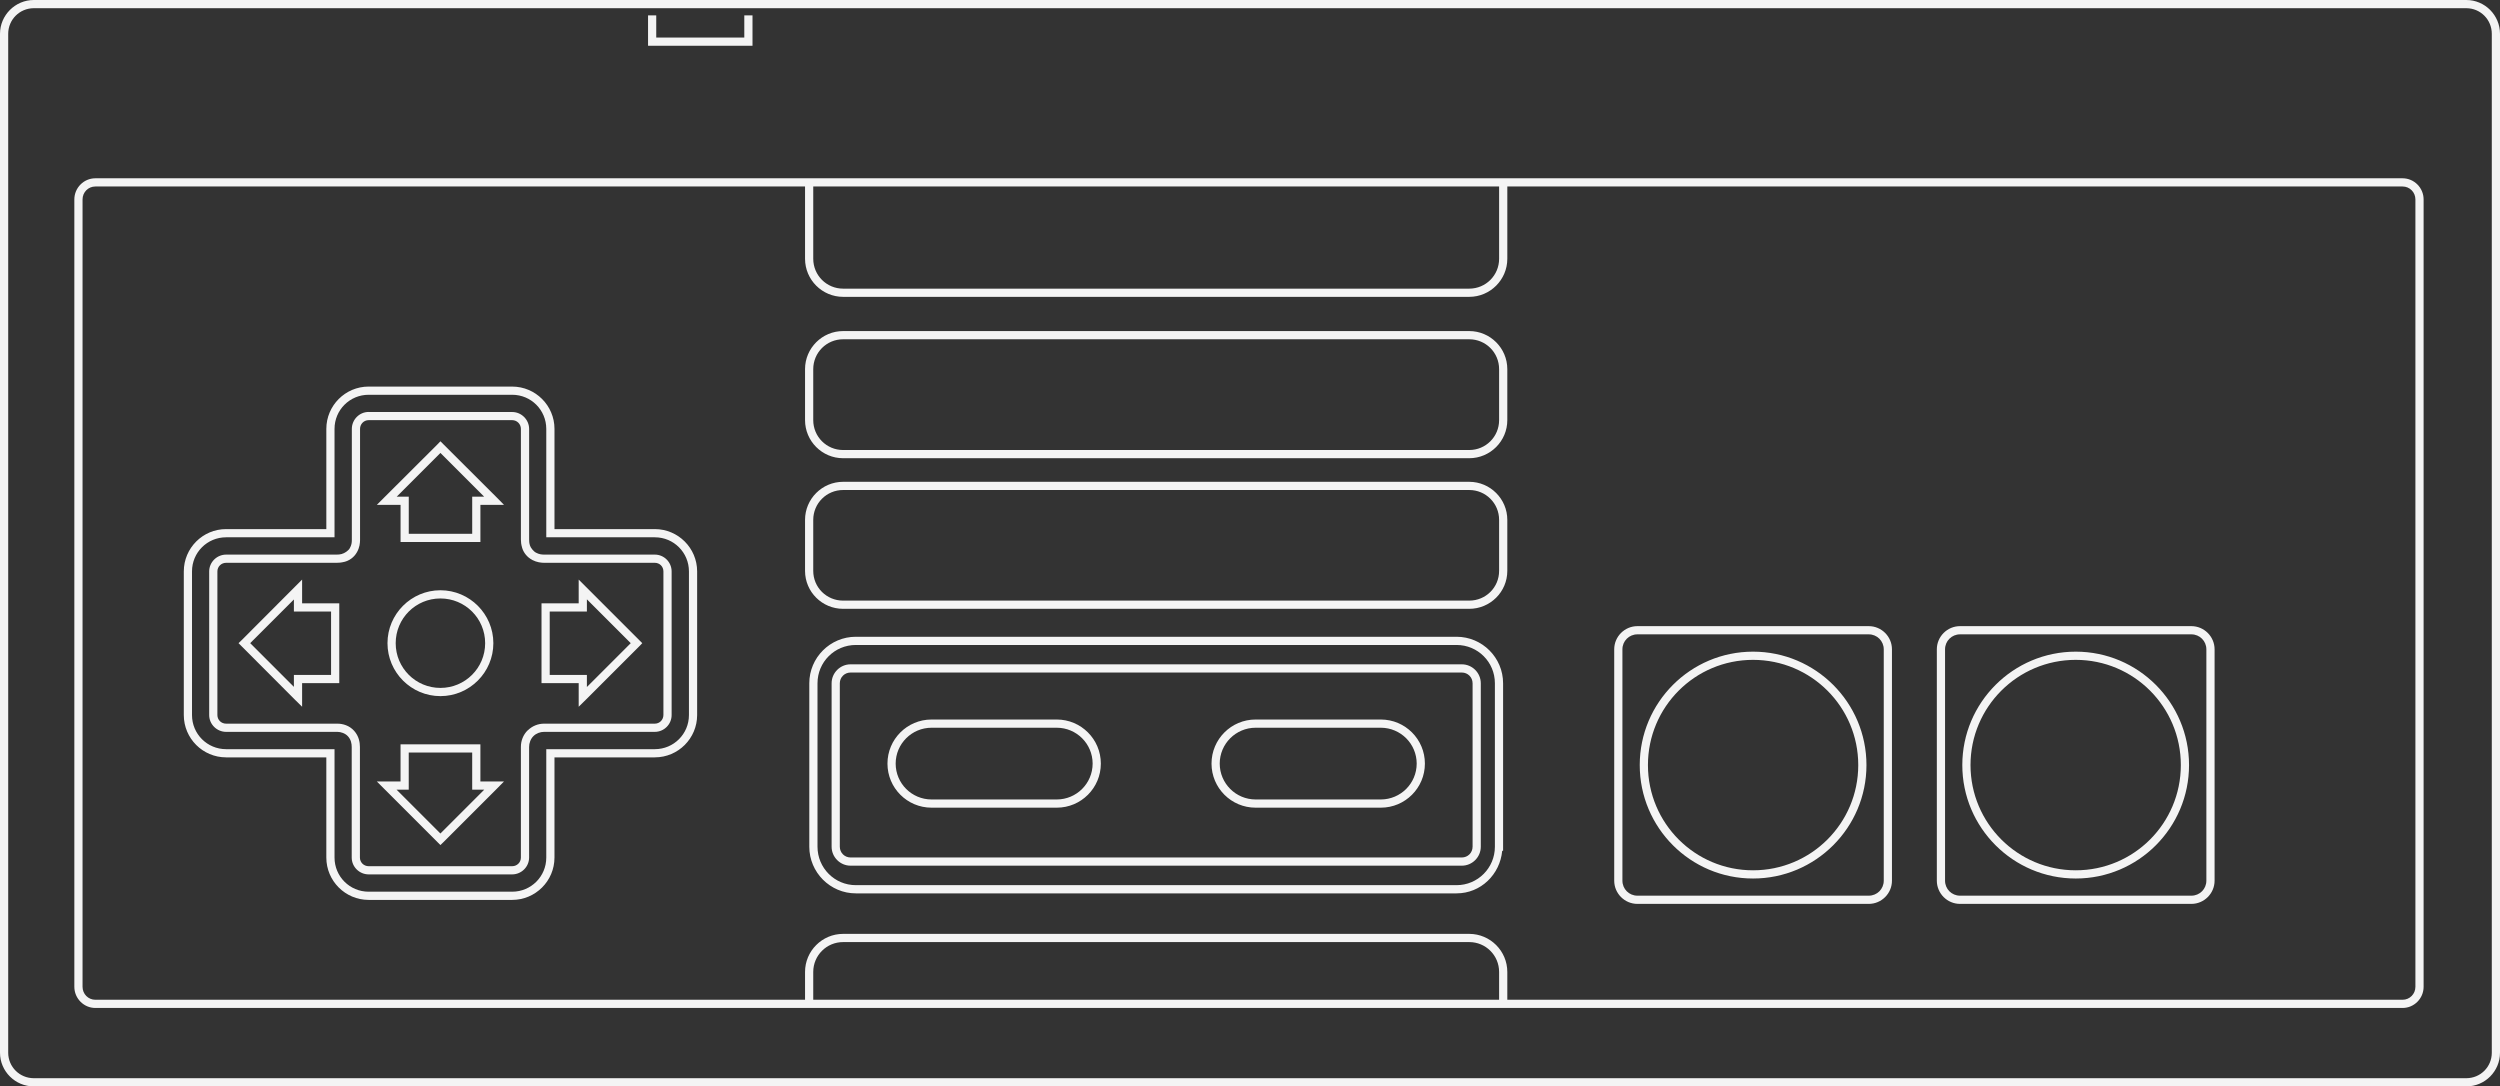 <?xml version="1.0" encoding="UTF-8" standalone="no"?>
<!-- Generator: Adobe Illustrator 13.0.0, SVG Export Plug-In . SVG Version: 6.00 Build 14948)  -->

<svg
   xmlns:ns="&amp;ns_sfw;"
   xmlns:dc="http://purl.org/dc/elements/1.1/"
   xmlns:cc="http://creativecommons.org/ns#"
   xmlns:rdf="http://www.w3.org/1999/02/22-rdf-syntax-ns#"
   xmlns:svg="http://www.w3.org/2000/svg"
   xmlns="http://www.w3.org/2000/svg"
   xmlns:sodipodi="http://sodipodi.sourceforge.net/DTD/sodipodi-0.dtd"
   xmlns:inkscape="http://www.inkscape.org/namespaces/inkscape"
   version="1.2"
   id="Layer_3"
   x="0px"
   y="0px"
   width="574.771"
   height="249.774"
   viewBox="0 0 574.771 249.774"
   xml:space="preserve"
   inkscape:version="0.91 r13725"
   sodipodi:docname="controller.svg"><rect x="0" y="0" width="574.771" height="249.774" fill="#333333" stroke="none"/><defs
     id="defs30" /><sodipodi:namedview
     pagecolor="#ffffff"
     bordercolor="#666666"
     borderopacity="1"
     objecttolerance="10"
     gridtolerance="10"
     guidetolerance="10"
     inkscape:pageopacity="0"
     inkscape:pageshadow="2"
     inkscape:window-width="1920"
     inkscape:window-height="1017"
     id="namedview28"
     showgrid="false"
     fit-margin-top="0"
     fit-margin-left="0"
     fit-margin-right="0"
     fit-margin-bottom="0"
     inkscape:zoom="0.48145317"
     inkscape:cx="287.49351"
     inkscape:cy="118.099"
     inkscape:window-x="-8"
     inkscape:window-y="-8"
     inkscape:window-maximized="1"
     inkscape:current-layer="Layer_3" /><path
     id="path3"
     d="M 7.78,0 C 3.498,0 0,3.499 0,7.779 l 0,234.245 c 0,4.282 3.498,7.75 7.78,7.75 l 559.24,0 c 4.282,0 7.751,-3.468 7.751,-7.75 l 0,-234.245 C 574.771,3.498 571.301,0 567.018,0 L 7.78,0 l 0,0 z m 0,1.886 559.24,0 c 3.264,0 5.865,2.631 5.865,5.893 l 0,234.245 c 0,3.263 -2.602,5.864 -5.865,5.864 l -559.24,0 c -3.264,0 -5.894,-2.604 -5.894,-5.865 l 0,-234.245 C 1.887,4.516 4.517,1.885 7.78,1.886 l 0,0 z"
     inkscape:connector-curvature="0"
     style="fill:#f4f4f4" /><path
     id="path5"
     d="m 21.925,40.99 c -2.666,0 -4.833,2.196 -4.833,4.863 l 0,181.023 c 0,2.665 2.167,4.862 4.833,4.862 l 530.452,0 c 2.665,0 4.832,-2.197 4.832,-4.862 l 0,-181.023 c 0,-2.667 -2.167,-4.863 -4.832,-4.863 l -530.452,0 0,0 z m 0,1.886 530.452,0 c 1.644,0 2.947,1.33 2.947,2.977 l 0,181.023 c 0,1.646 -1.304,2.976 -2.947,2.976 l -530.452,0 c -1.647,0 -2.947,-1.33 -2.947,-2.976 l 0,-181.023 c 0,-1.647 1.301,-2.977 2.947,-2.977 z"
     inkscape:connector-curvature="0"
     style="fill:#f4f4f4" /><path
     id="path7"
     d="m 196.762,146.398 c -5.901,0 -10.698,4.797 -10.698,10.696 l 0,37.572 c 0,5.9 4.798,10.727 10.698,10.727 l 138.117,0 c 5.566,0 9.99,-4.346 10.489,-9.782 l 0.207,0 0,-0.944 0,-37.572 c 0,-5.899 -4.797,-10.696 -10.696,-10.696 l -138.117,0 0,-0.001 z m 0,1.886 138.117,0 c 4.882,0 8.81,3.93 8.81,8.81 l 0,36.63 0,0.942 c 0,4.88 -3.928,8.84 -8.81,8.84 l -138.117,0 c -4.881,0 -8.811,-3.96 -8.811,-8.84 l 0,-37.572 c 0,-4.88 3.929,-8.81 8.811,-8.81 z"
     inkscape:connector-curvature="0"
     style="fill:#f4f4f4" /><path
     id="path9"
     d="m 195.555,152.734 c -2.397,0 -4.361,1.965 -4.361,4.36 l 0,37.571 c 0,2.398 1.965,4.362 4.361,4.362 l 140.531,0 c 2.396,0 4.361,-1.965 4.361,-4.362 l 0,-37.57 c 0,-2.396 -1.965,-4.36 -4.361,-4.36 l -140.531,0 z m 0,1.887 140.531,0 c 1.377,0 2.475,1.1 2.475,2.474 l 0,37.571 c 0,1.379 -1.098,2.477 -2.475,2.477 l -140.531,0 c -1.376,0 -2.476,-1.099 -2.476,-2.477 l 0,-37.571 c 0.001,-1.374 1.098,-2.474 2.476,-2.474 z"
     inkscape:connector-curvature="0"
     style="fill:#f4f4f4" /><path
     id="path11"
     d="m 193.838,110.772 c -4.821,0 -8.752,3.93 -8.752,8.752 l 0,11.728 c 0,4.823 3.931,8.722 8.752,8.722 l 143.952,0 c 4.824,0 8.753,-3.899 8.753,-8.722 l 0,-11.728 c 0,-4.822 -3.929,-8.752 -8.753,-8.752 l -143.952,0 z m 0,1.886 143.952,0 c 3.807,0 6.867,3.063 6.867,6.866 l 0,11.728 c 0,3.802 -3.061,6.835 -6.867,6.835 l -143.952,0 c -3.802,0 -6.866,-3.034 -6.866,-6.835 l 0,-11.728 c 0,-3.803 3.065,-6.866 6.866,-6.866 z"
     inkscape:connector-curvature="0"
     style="fill:#f4f4f4" /><path
     id="path13"
     d="m 193.838,76.116 c -4.821,0 -8.752,3.931 -8.752,8.752 l 0,11.729 c 0,4.822 3.931,8.752 8.752,8.752 l 143.952,0 c 4.824,0 8.753,-3.931 8.753,-8.752 l 0,-11.731 c 0,-4.82 -3.929,-8.751 -8.753,-8.751 l -143.952,0 0,0.001 z m 0,1.886 143.952,0 c 3.807,0 6.867,3.065 6.867,6.866 l 0,11.729 c 0,3.803 -3.061,6.866 -6.867,6.866 l -143.952,0 c -3.802,0 -6.866,-3.063 -6.866,-6.866 l 0,-11.729 c 0,-3.801 3.065,-6.866 6.866,-6.866 z"
     inkscape:connector-curvature="0"
     style="fill:#f4f4f4" /><path
     id="path15"
     d="m 185.087,41.933 0,17.563 c 0,4.821 3.932,8.752 8.752,8.752 l 143.953,0 c 4.824,0 8.753,-3.932 8.753,-8.752 l 0,-17.563 -1.886,0 0,17.563 c 0,3.803 -3.063,6.866 -6.867,6.866 l -143.953,0 c -3.801,0 -6.866,-3.064 -6.866,-6.866 l 0,-17.563 -1.886,0 z"
     inkscape:connector-curvature="0"
     style="fill:#f4f4f4" /><path
     id="path17"
     d="m 193.838,214.706 c -4.821,0 -8.752,3.93 -8.752,8.752 l 0,7.396 1.886,0 0,-7.396 c 0,-3.802 3.065,-6.865 6.866,-6.865 l 143.952,0 c 3.807,0 6.867,3.063 6.867,6.865 l 0,7.338 1.886,0 0,-7.338 c 0,-4.821 -3.929,-8.752 -8.753,-8.752 l -143.952,0 z"
     inkscape:connector-curvature="0"
     style="fill:#f4f4f4" /><path
     id="path19"
     d="m 376.454,143.955 c -2.934,0 -5.333,2.399 -5.333,5.332 l 0,53.19 c 0,2.936 2.399,5.335 5.333,5.335 l 53.19,0 c 2.936,0 5.333,-2.399 5.333,-5.335 l 0,-53.19 c 0,-2.933 -2.397,-5.332 -5.333,-5.332 l -53.19,0 z m 0,1.886 53.19,0 c 1.916,0 3.447,1.534 3.447,3.446 l 0,53.19 c 0,1.916 -1.531,3.448 -3.447,3.448 l -53.19,0 c -1.912,0 -3.447,-1.532 -3.447,-3.448 l 0,-53.19 c -0.001,-1.912 1.535,-3.446 3.447,-3.446 z"
     inkscape:connector-curvature="0"
     style="fill:#f4f4f4" /><path
     id="circle21"
     d="m 403.038,149.821 c -14.391,0 -26.049,11.689 -26.049,26.078 0,14.388 11.658,26.078 26.049,26.078 14.388,0 26.077,-11.69 26.077,-26.078 0,-14.388 -11.69,-26.078 -26.077,-26.078 z m 0,1.886 c 13.37,0 24.19,10.822 24.19,24.192 0,13.37 -10.82,24.192 -24.19,24.192 -13.369,0 -24.163,-10.822 -24.163,-24.192 0,-13.37 10.792,-24.192 24.163,-24.192 z"
     inkscape:connector-curvature="0"
     style="fill:#f4f4f4" /><path
     id="path23"
     d="m 450.628,143.955 c -2.935,0 -5.334,2.399 -5.334,5.332 l 0,53.19 c 0,2.936 2.401,5.335 5.334,5.335 l 53.19,0 c 2.934,0 5.335,-2.399 5.335,-5.335 l 0,-53.19 c 0,-2.933 -2.401,-5.332 -5.335,-5.332 l -53.19,0 z m 0,1.886 53.19,0 c 1.915,0 3.446,1.534 3.446,3.446 l 0,53.19 c 0,1.916 -1.531,3.448 -3.446,3.448 l -53.19,0 c -1.915,0 -3.446,-1.532 -3.446,-3.448 l 0,-53.19 c 0,-1.912 1.531,-3.446 3.446,-3.446 z"
     inkscape:connector-curvature="0"
     style="fill:#f4f4f4" /><path
     id="circle25"
     d="m 477.231,149.821 c -14.39,0 -26.079,11.689 -26.079,26.078 0,14.388 11.689,26.078 26.079,26.078 14.388,0 26.048,-11.69 26.048,-26.078 0,-14.388 -11.66,-26.078 -26.048,-26.078 z m 0,1.886 c 13.369,0 24.161,10.822 24.161,24.192 0,13.37 -10.792,24.192 -24.161,24.192 -13.37,0 -24.193,-10.822 -24.193,-24.192 0,-13.37 10.823,-24.192 24.193,-24.192 z"
     inkscape:connector-curvature="0"
     style="fill:#f4f4f4" /><path
     id="polyline27"
     d="m 148.991,3.536 0,6.041 0,0.943 0.943,0 22.13,0 0.943,0 0,-0.943 0,-6.041 -1.886,0 0,5.098 -20.245,0 0,-5.098 -1.885,0 z"
     inkscape:connector-curvature="0"
     style="fill:#f4f4f4" /><g
     id="g29"
     transform="translate(-11.601,-43.455)"><path
       d="m 225.773,229.146 -0.004,0 0,-0.941 0,-0.944 0.004,0 28.788,0 c 4.553,-0.01 8.238,-3.691 8.247,-8.248 l 0,0 c -0.009,-4.555 -3.693,-8.237 -8.247,-8.247 l 0,0 -28.791,0 c -4.555,0.01 -8.24,3.692 -8.249,8.247 l 0,0 c 0.008,4.557 3.693,8.238 8.249,8.248 l 0,0 0,0.944 0,0.941 c -5.597,0 -10.133,-4.535 -10.133,-10.134 l 0,0 c 0,-5.598 4.536,-10.133 10.133,-10.133 l 0,0 28.792,0 c 5.596,0 10.131,4.535 10.131,10.133 l 0,0 c 0,5.599 -4.536,10.134 -10.131,10.134 l 0,0 -28.789,0 0,0 z"
       id="path18"
       inkscape:connector-curvature="0"
       style="fill:#f4f4f4" /><path
       d="m 300.273,229.146 0,-0.941 0,-0.944 28.792,0 c 4.552,-0.01 8.238,-3.691 8.246,-8.248 l 0,0 c -0.008,-4.555 -3.694,-8.237 -8.246,-8.247 l 0,0 -28.792,0 c -4.555,0.01 -8.239,3.692 -8.248,8.247 l 0,0 c 0.009,4.557 3.695,8.238 8.248,8.248 l 0,0 0,0.944 0,0.941 c -5.595,0 -10.133,-4.535 -10.133,-10.134 l 0,0 c 0,-5.598 4.536,-10.133 10.133,-10.133 l 0,0 28.792,0 c 5.594,0 10.131,4.535 10.131,10.133 l 0,0 c 0,5.599 -4.537,10.134 -10.131,10.134 l 0,0 -28.792,0 0,0 z"
       id="path20"
       inkscape:connector-curvature="0"
       style="fill:#f4f4f4" /></g><path
     id="path35"
     d="m 84.751,88.876 c -5.361,0.002 -9.722,4.363 -9.724,9.724 l 0,23.045 -23.045,0 c -5.361,0.001 -9.722,4.363 -9.724,9.724 l 0,33.033 c 0.002,5.361 4.363,9.721 9.724,9.723 l 23.044,0 0,23.046 c 0.002,5.361 4.363,9.722 9.724,9.725 l 33.004,0 c 5.361,-0.002 9.723,-4.363 9.724,-9.725 l 0,-23.046 23.074,0 c 5.362,-0.001 9.722,-4.361 9.724,-9.723 l 0,-33.033 c -0.002,-5.362 -4.363,-9.722 -9.724,-9.724 l -23.073,0 0,-23.045 c 0,-5.358 -4.366,-9.72 -9.722,-9.722 l -33.004,0 -0.002,-0.002 z m 0,1.886 33.004,0 c 4.344,0.002 7.836,3.495 7.838,7.838 l 0,23.987 0,0.942 0.943,0 24.017,0 c 4.344,0.002 7.837,3.494 7.839,7.838 l 0,33.034 c -0.002,4.344 -3.496,7.838 -7.839,7.839 l -24.017,0 -0.943,0 0,0.942 0,23.987 c -0.002,4.345 -3.496,7.837 -7.838,7.839 l -33.004,0 c -4.344,-0.003 -7.836,-3.495 -7.839,-7.839 l 0,-23.987 0,-0.942 -0.943,0 -23.987,0 c -4.344,-0.002 -7.836,-3.496 -7.838,-7.839 l 0,-33.034 c 0.001,-4.344 3.496,-7.836 7.838,-7.838 l 23.987,0 0.942,0 0,-0.942 0,-23.987 c 0.003,-4.343 3.496,-7.836 7.84,-7.838 z m 0,3.949 c -2.125,0.003 -3.856,1.766 -3.861,3.89 l 0,25.489 c 0,0 0,0.028 0,0.06 0,0.016 0,0.004 0,0.029 -0.009,0.567 -0.06,1.137 -0.471,1.857 -0.339,0.615 -1.274,1.186 -1.769,1.296 l -0.029,0.03 c -0.449,0.119 -0.822,0.146 -1.238,0.147 l -25.401,0 c -2.124,0.004 -3.886,1.735 -3.89,3.86 l 0,33.033 c 0.004,2.125 1.766,3.856 3.89,3.86 l 25.519,0 0.03,0 c 0.004,0 0.031,0 0.059,0 0.733,0 1.776,0.313 2.417,1.032 0.694,0.772 0.856,1.678 0.854,2.445 l 0,25.431 c 0.004,2.125 1.766,3.86 3.89,3.861 l 33.004,0 c 2.125,-0.003 3.885,-1.737 3.89,-3.861 l 0,-25.431 c -0.009,-0.884 0.358,-1.879 1.001,-2.505 0.647,-0.644 1.588,-0.978 2.447,-0.973 l 25.459,0 c 2.124,-0.004 3.856,-1.735 3.86,-3.86 l 0,-0.027 0,-33.006 c -0.003,-2.125 -1.736,-3.858 -3.86,-3.86 l -25.459,0 c -0.583,-0.006 -1.149,-0.067 -1.857,-0.442 -0.585,-0.294 -1.261,-1.154 -1.415,-1.709 l 0,-0.029 c -0.141,-0.452 -0.169,-0.876 -0.169,-1.311 l 0,-25.402 c -0.004,-2.124 -1.766,-3.888 -3.891,-3.889 l -33.005,0 -0.005,-0.015 z m 0,1.886 33.004,0 c 1.106,0 2.002,0.896 2.004,2.004 l 0,25.401 0,0.03 c 0.002,0.541 0.059,1.151 0.265,1.827 0.002,0.008 -0.002,0.021 0,0.03 0.326,1.148 1.158,2.225 2.328,2.828 l 0,0.03 c 0.006,0.004 0.023,-0.003 0.03,0 1.043,0.542 2.038,0.641 2.711,0.648 l 25.459,0 c 1.107,10e-4 1.972,0.865 1.974,1.974 l 0,33.006 c -0.001,1.107 -0.865,2 -1.974,2.002 l -25.459,0 c -1.341,-0.007 -2.71,0.515 -3.743,1.533 l -0.03,0 c -1.046,1.029 -1.576,2.442 -1.562,3.831 l 0,25.431 c -0.002,1.107 -0.898,1.975 -2.004,1.976 l -33.003,0 c -1.106,-0.001 -2.001,-0.867 -2.004,-1.976 l 0,-25.431 c 0.003,-1.074 -0.242,-2.505 -1.326,-3.713 -1.091,-1.227 -2.616,-1.651 -3.831,-1.651 -0.021,0 -0.055,-0.001 -0.088,0 l -0.03,0 -25.49,0 c -1.11,-0.002 -2.002,-0.865 -2.004,-1.974 l 0,-33.034 c 0.002,-1.108 0.897,-1.972 2.004,-1.974 l 25.402,0 c 0.49,-0.001 1.077,-0.042 1.709,-0.206 0.008,-0.002 0.021,0.002 0.029,0 1.099,-0.254 2.265,-1.001 2.947,-2.24 0.628,-1.098 0.697,-2.127 0.707,-2.771 l 0,-0.028 c -10e-4,-0.074 0,-0.06 0,-0.06 l 0,-25.489 c 0.003,-1.106 0.868,-2.002 1.975,-2.004 l 0,0 z"
     inkscape:connector-curvature="0"
     style="fill:#f4f4f4" /><path
     id="polygon37"
     d="m 69.457,133.252 -1.621,1.621 -12.317,12.347 -0.678,0.649 0.678,0.678 12.317,12.347 1.621,1.593 0,-2.271 0,-3.152 7.602,0 0.943,0 0,-0.942 0,-16.475 0,-0.941 -0.943,0 -7.602,0 0,-3.184 0,-2.27 0,0 z m -1.887,4.567 0,1.827 0,0.944 0.943,0 7.602,0 0,14.585 -7.602,0 -0.943,0 0,0.944 0,1.797 -10.048,-10.051 10.048,-10.043 0,-0.003 z"
     inkscape:connector-curvature="0"
     style="fill:#f4f4f4" /><path
     id="circle39"
     d="m 101.257,135.704 c -6.709,0 -12.17,5.461 -12.17,12.17 0,6.708 5.462,12.17 12.17,12.17 6.708,0 12.17,-5.462 12.17,-12.17 0,-6.709 -5.462,-12.17 -12.17,-12.17 z m 0,1.887 c 5.689,0 10.284,4.594 10.284,10.283 0,5.688 -4.594,10.284 -10.284,10.284 -5.69,0 -10.284,-4.596 -10.284,-10.284 0.001,-5.689 4.595,-10.283 10.284,-10.283 z"
     inkscape:connector-curvature="0"
     style="fill:#f4f4f4" /><path
     id="polygon41"
     d="m 92.087,171.123 0,0.942 0,7.602 -3.182,0 -2.269,0 1.622,1.622 12.347,12.347 0.648,0.648 0.678,-0.648 12.348,-12.347 1.59,-1.622 -2.268,0 -3.153,0 0,-7.602 0,-0.942 -0.943,0 -16.474,0 -0.944,0 0,0 z m 1.886,1.885 14.588,0 0,7.604 0,0.941 0.942,0 1.827,0 -10.079,10.078 -10.079,-10.078 1.856,0 0.943,0 0,-0.941 0.002,-7.604 0,0 z"
     inkscape:connector-curvature="0"
     style="fill:#f4f4f4" /><path
     id="polygon43"
     d="m 133.045,133.252 0,2.27 0,3.184 -7.604,0 -0.942,0 0,0.941 0,16.474 0,0.942 0.943,0 7.604,0 0,3.152 0,2.271 1.621,-1.593 12.347,-12.346 0.648,-0.678 -0.648,-0.649 -12.347,-12.347 -1.622,-1.621 0,0 z m 1.886,4.539 10.079,10.079 -10.079,10.077 0,-1.826 0,-0.944 -0.943,0 -7.603,0 0,-14.586 7.603,0 0.943,0 0,-0.943 0,-1.857 0,0 z"
     inkscape:connector-curvature="0"
     style="fill:#f4f4f4" /><path
     id="polygon45"
     d="m 101.257,101.455 -0.648,0.678 -12.347,12.316 -1.621,1.621 2.269,0 3.183,0 0,7.602 0,0.943 0.942,0 16.473,0 0.943,0 0,-0.943 0,-7.602 3.154,0 2.269,0 -1.591,-1.621 -12.348,-12.316 -0.678,-0.678 0,0 z m 0,2.682 10.048,10.049 -1.797,0 -0.943,0 0,0.942 0,7.603 -14.587,0 0,-7.603 0,-0.942 -0.943,0 -1.827,0 10.049,-10.049 0,0 z"
     inkscape:connector-curvature="0"
     style="fill:#f4f4f4" /></svg>